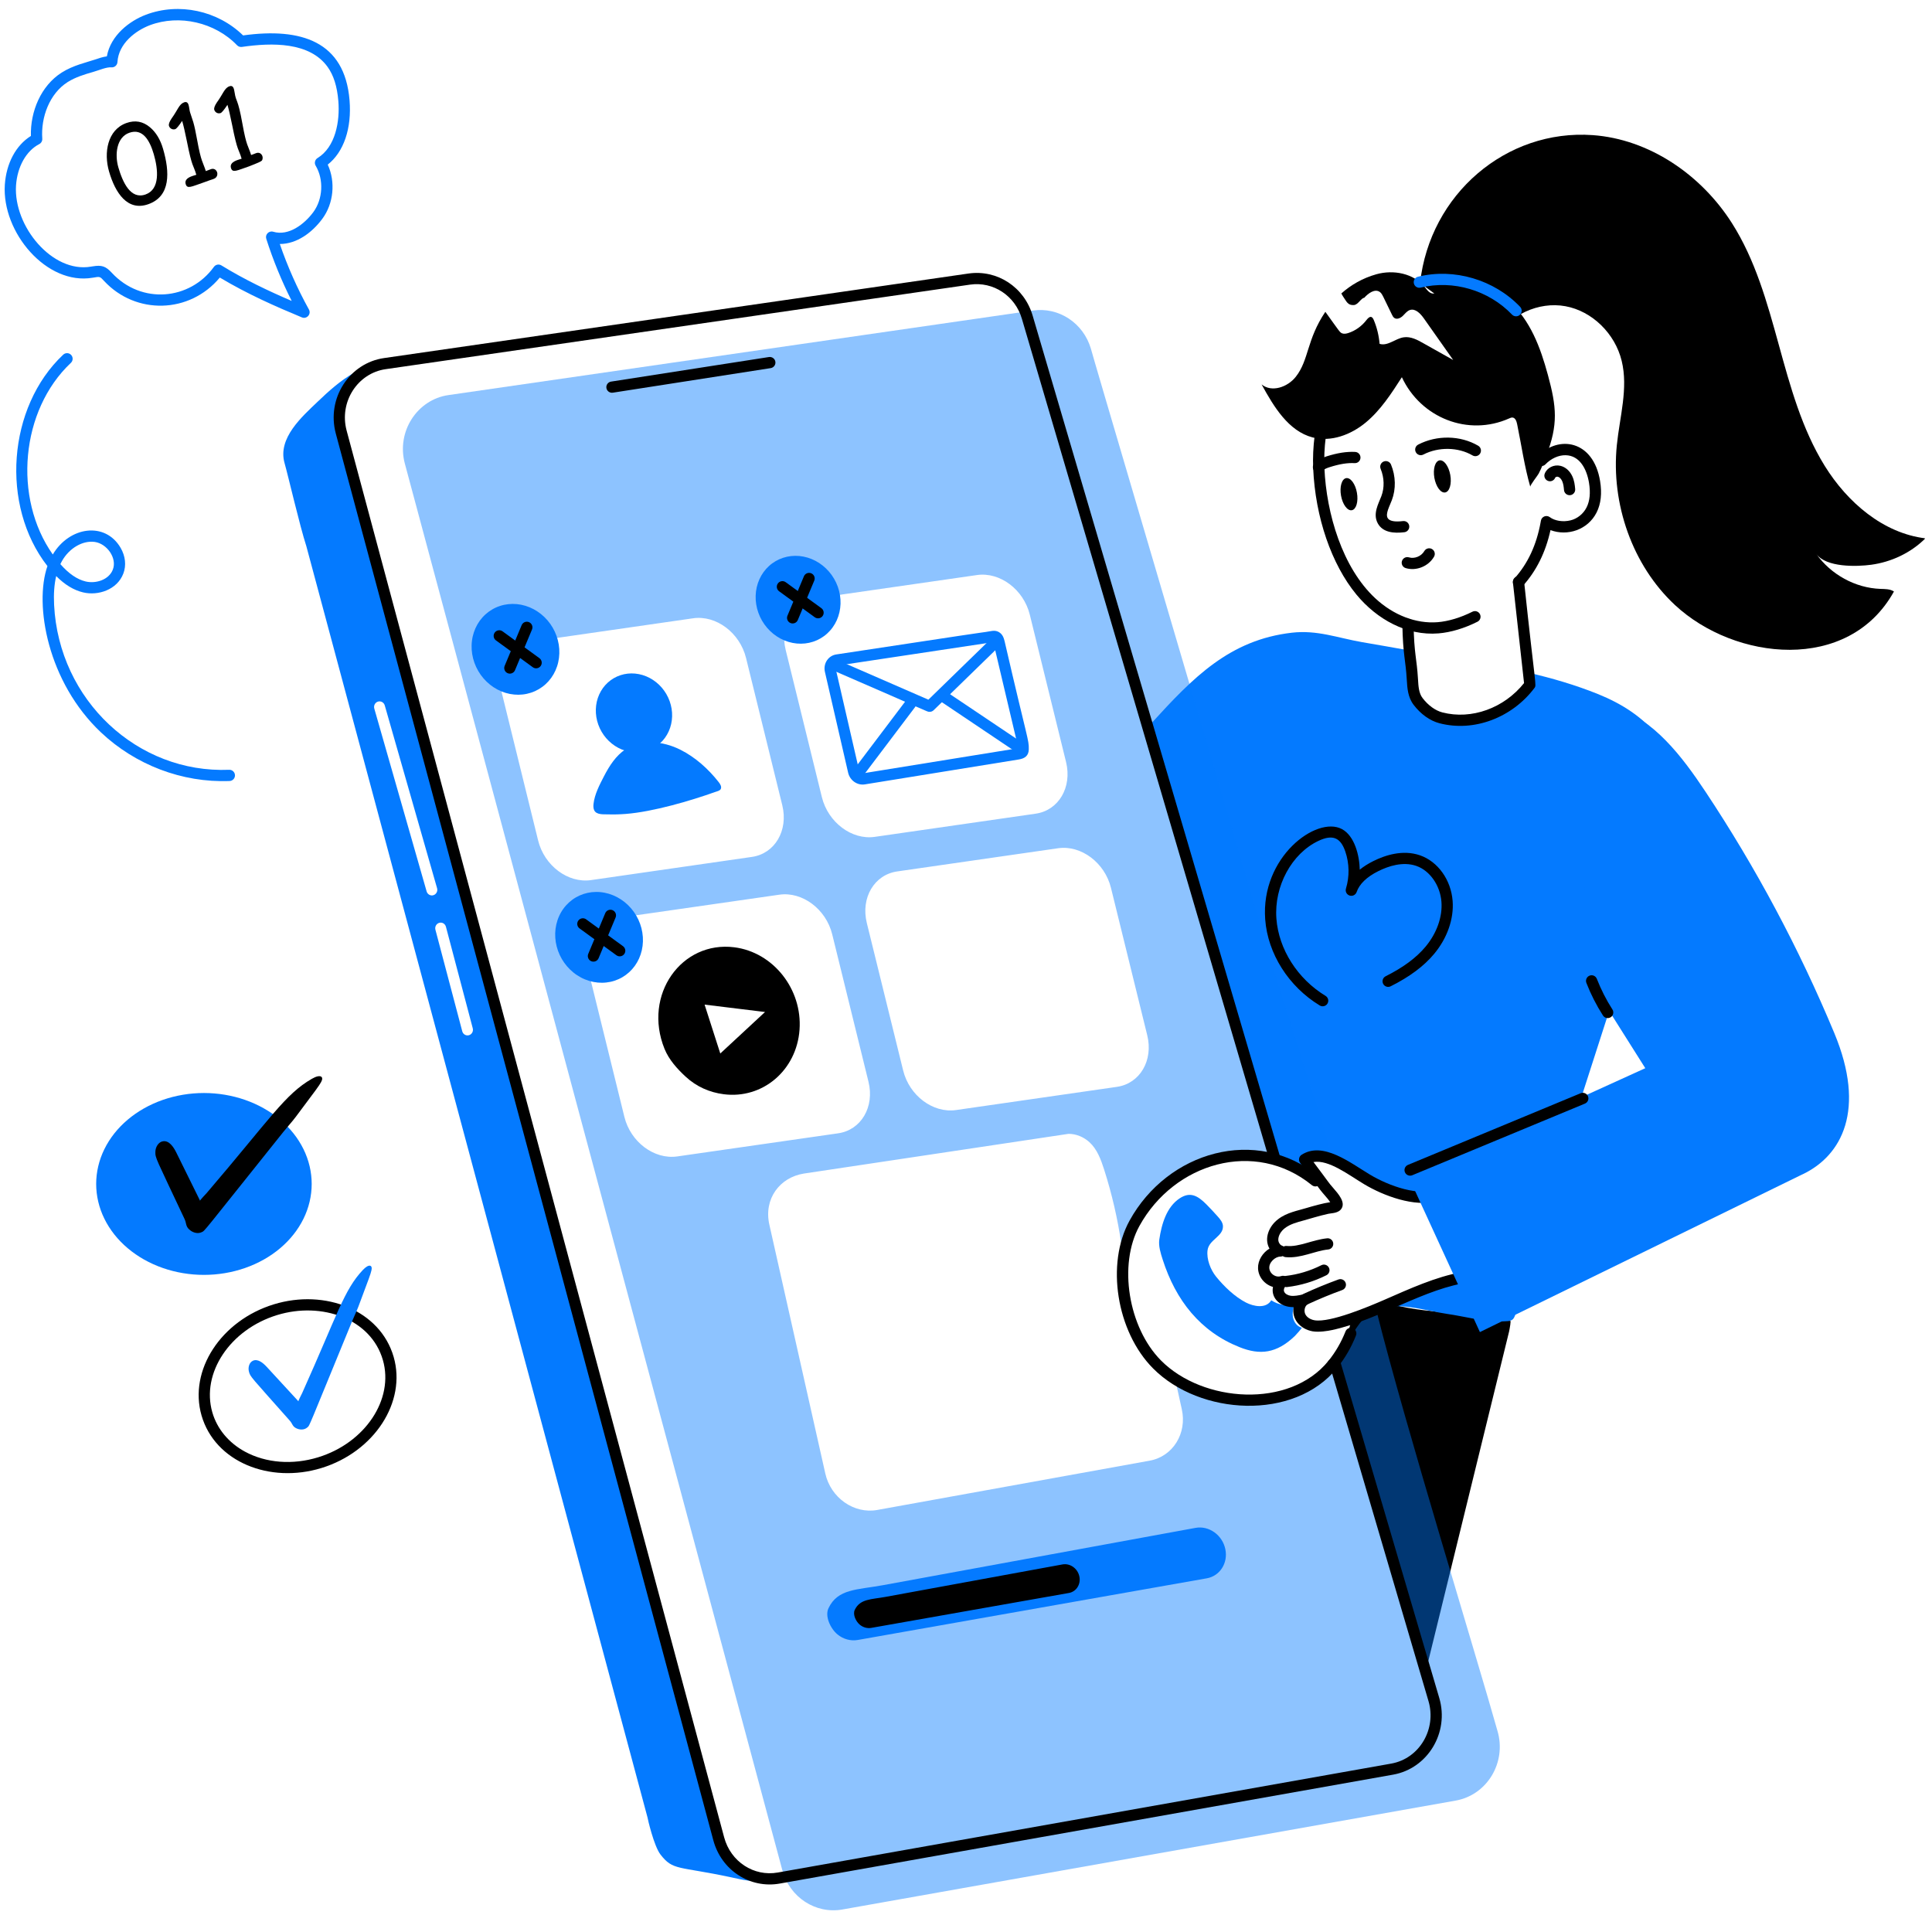 <svg xmlns="http://www.w3.org/2000/svg" xmlns:xlink="http://www.w3.org/1999/xlink" width="1080" zoomAndPan="magnify" viewBox="0 0 810 810" height="1080" preserveAspectRatio="xMidYMid meet" version="1.2"><defs><clipPath id="6de53a94e6"><path d="M 595 56 L 807 56 L 807 273 L 595 273 Z M 595 56 "/></clipPath></defs><g id="875633afb1"><path style=" stroke:none;fill-rule:nonzero;fill:#047aff;fill-opacity:1;" d="M 319.52 787.109 C 318.309 786.906 318.379 788.012 313.262 785.52 C 307.465 782.695 303.047 777.312 301.34 770.941 C 301.328 770.906 143.062 181.176 143.062 181.176 C 141.82 176.547 142.039 171.543 143.672 167.047 C 145.215 162.812 147.055 160.277 150.484 157.57 C 151.211 156.992 152.027 156.07 151.594 155.238 C 150.426 155.23 149.332 155.785 148.312 156.371 C 142.73 159.555 137.875 163.91 133.203 168.387 C 126.633 174.684 116.336 183.68 119.297 194.133 C 120.902 199.805 125.645 220.379 128.449 229.035 C 171.254 388.535 202.785 506.031 245.309 664.48 C 250.305 683.098 265.902 741.223 271.477 761.984 C 271.477 762.305 274.145 773.961 276.914 777.527 C 282.207 784.348 284.215 782.309 306.48 787.059 C 311.227 788.07 316.215 789.418 321.043 788.156 C 321.051 788.156 319.824 787.16 319.52 787.109 Z M 178.863 373.723 L 156.926 297.07 C 156.57 295.824 157.262 294.516 158.473 294.148 C 159.676 293.785 160.953 294.492 161.312 295.742 L 183.25 372.395 C 183.605 373.641 182.91 374.949 181.699 375.316 C 180.52 375.68 179.227 374.992 178.863 373.723 Z M 196.008 434.102 C 195 434.102 194.078 433.414 193.801 432.367 L 182.551 389.789 C 182.223 388.535 182.938 387.242 184.156 386.902 C 185.395 386.551 186.633 387.301 186.961 388.555 L 198.211 431.133 C 198.605 432.621 197.52 434.102 196.008 434.102 Z M 196.008 434.102 "/><path style=" stroke:none;fill-rule:nonzero;fill:#047aff;fill-opacity:1;" d="M 130.676 496.375 C 130.676 497.621 130.602 498.867 130.457 500.109 C 130.312 501.355 130.098 502.586 129.809 503.812 C 129.52 505.035 129.16 506.246 128.73 507.441 C 128.301 508.637 127.805 509.809 127.238 510.965 C 126.672 512.117 126.039 513.246 125.34 514.344 C 124.645 515.445 123.883 516.516 123.062 517.555 C 122.238 518.594 121.359 519.594 120.422 520.559 C 119.48 521.523 118.488 522.449 117.445 523.332 C 116.398 524.215 115.301 525.051 114.16 525.844 C 113.016 526.637 111.828 527.379 110.598 528.074 C 109.367 528.766 108.102 529.406 106.797 529.996 C 105.488 530.586 104.152 531.117 102.789 531.598 C 101.422 532.074 100.027 532.496 98.613 532.855 C 97.195 533.219 95.762 533.523 94.312 533.766 C 92.859 534.008 91.398 534.191 89.926 534.316 C 88.453 534.438 86.977 534.5 85.5 534.5 C 84.02 534.5 82.543 534.438 81.07 534.316 C 79.598 534.191 78.137 534.008 76.684 533.766 C 75.234 533.523 73.801 533.219 72.383 532.855 C 70.969 532.496 69.578 532.074 68.211 531.598 C 66.844 531.117 65.508 530.586 64.203 529.996 C 62.898 529.406 61.629 528.766 60.398 528.074 C 59.168 527.379 57.984 526.637 56.84 525.844 C 55.695 525.051 54.602 524.215 53.555 523.332 C 52.508 522.449 51.516 521.523 50.578 520.559 C 49.637 519.594 48.758 518.594 47.934 517.555 C 47.113 516.516 46.355 515.445 45.656 514.344 C 44.957 513.246 44.328 512.117 43.762 510.965 C 43.195 509.809 42.695 508.637 42.266 507.441 C 41.836 506.246 41.477 505.035 41.191 503.812 C 40.902 502.586 40.684 501.355 40.539 500.109 C 40.395 498.867 40.32 497.621 40.32 496.375 C 40.32 495.125 40.395 493.879 40.539 492.637 C 40.684 491.395 40.902 490.16 41.191 488.938 C 41.477 487.711 41.836 486.504 42.266 485.309 C 42.695 484.113 43.195 482.938 43.762 481.785 C 44.328 480.633 44.957 479.504 45.656 478.402 C 46.355 477.301 47.113 476.23 47.934 475.195 C 48.758 474.156 49.637 473.152 50.578 472.188 C 51.516 471.223 52.508 470.301 53.555 469.418 C 54.602 468.535 55.695 467.695 56.84 466.902 C 57.984 466.113 59.168 465.367 60.398 464.676 C 61.629 463.98 62.898 463.34 64.203 462.75 C 65.508 462.164 66.844 461.629 68.211 461.152 C 69.578 460.676 70.969 460.254 72.383 459.891 C 73.801 459.531 75.234 459.227 76.684 458.984 C 78.137 458.738 79.598 458.555 81.07 458.434 C 82.543 458.312 84.02 458.25 85.5 458.25 C 86.977 458.25 88.453 458.312 89.926 458.434 C 91.398 458.555 92.859 458.738 94.312 458.984 C 95.762 459.227 97.195 459.531 98.613 459.891 C 100.027 460.254 101.422 460.676 102.789 461.152 C 104.152 461.629 105.488 462.164 106.797 462.75 C 108.102 463.34 109.367 463.98 110.598 464.676 C 111.828 465.367 113.016 466.113 114.16 466.902 C 115.301 467.695 116.398 468.535 117.445 469.418 C 118.488 470.301 119.48 471.223 120.422 472.188 C 121.359 473.152 122.238 474.156 123.062 475.195 C 123.883 476.23 124.645 477.301 125.34 478.402 C 126.039 479.504 126.672 480.633 127.238 481.785 C 127.805 482.938 128.301 484.113 128.73 485.309 C 129.16 486.504 129.52 487.711 129.809 488.938 C 130.098 490.16 130.312 491.395 130.457 492.637 C 130.602 493.879 130.676 495.125 130.676 496.375 Z M 130.676 496.375 "/><path style=" stroke:none;fill-rule:nonzero;fill:#000000;fill-opacity:1;" d="M 632.961 556.852 C 632.887 557.281 632.801 557.711 632.719 558.145 L 598.191 698.977 C 597.594 697.805 597.062 696.598 596.465 695.422 L 559.781 570.582 C 566.988 556.566 565.48 555.363 566.777 553.918 C 567.434 553.191 568.488 553.09 569.398 552.777 C 576.16 550.48 576.016 544.688 583.992 546.91 C 592.367 549.238 601.301 549.703 609.934 550.754 C 617.336 551.66 626.297 551.434 633.336 553.871 C 633.285 554.875 633.141 555.863 632.961 556.852 Z M 632.961 556.852 "/><g clip-rule="nonzero" clip-path="url(#6de53a94e6)"><path style=" stroke:none;fill-rule:nonzero;fill:#000000;fill-opacity:1;" d="M 595.375 118.621 C 599.504 81.418 631.508 54.078 667.715 56.648 C 691.336 58.328 713.164 73.164 726.129 93.562 C 745.645 124.262 745.871 164.359 764.996 195.273 C 774.539 210.695 789.59 223.566 807.234 225.703 C 801.102 231.824 792.961 235.613 784.527 236.77 C 778.566 237.59 765.609 237.996 761.453 232.195 C 767.656 240.941 777.879 246.52 788.395 246.895 C 790.336 246.965 792.414 246.902 794.047 247.988 C 775.039 282.277 727.289 277.016 702.207 253.633 C 684.395 237.027 675.375 211.254 677.863 186.648 C 679.059 174.82 682.707 162.812 679.898 151.281 C 677.117 139.863 667.547 130.43 656.289 128.379 C 645.031 126.328 632.742 131.969 626.961 142.125 "/></g><path style=" stroke:none;fill-rule:nonzero;fill:#047aff;fill-opacity:1;" d="M 696.75 367.773 C 691.637 379.086 685.168 389.758 681.777 401.711 L 641.918 525.535 C 640.109 532.367 638.469 539.23 636.66 546.035 C 634.516 554.152 635.363 553.977 628.273 553.977 C 621.32 553.977 613.809 551.883 606.914 550.895 C 597.512 549.547 584.926 545.172 575.824 549.402 C 588.094 543.668 601.047 539.488 614.301 536.992 C 608.145 526.035 603.793 514.008 601.48 501.574 C 567.832 498.859 566.949 489.973 557.453 485.59 C 553.938 483.965 549.477 483.664 546.496 486.176 C 552.125 491.691 557.113 497.898 561.324 504.625 C 557.121 494.219 546.379 486.875 535.43 486.875 L 482.137 307.195 C 481.43 306.965 481.242 305.953 481.426 305.215 C 481.605 304.477 482.133 303.887 482.641 303.328 C 500.242 284.016 515.508 268.273 541.629 265.262 C 552.305 264.043 560.809 267.445 571.035 269.219 C 577.676 270.352 584.285 271.516 590.898 272.707 C 591.234 275.906 591.66 279.078 591.969 282.305 C 592.367 286.434 592.027 290.797 594.539 294.082 C 597.027 297.34 600.418 299.984 604.09 300.945 C 617.594 304.465 632.453 298.938 641.406 287.074 C 641.211 285.387 641.039 283.73 640.844 282.043 C 650.703 284.312 660.449 287.16 670.055 291.027 C 679.828 294.984 689.18 300.77 695.562 309.379 C 708.277 326.508 705.027 349.566 696.75 367.773 Z M 696.75 367.773 "/><path style=" stroke:none;fill-rule:nonzero;fill:#000000;fill-opacity:1;" d="M 603.496 303.223 C 599.516 302.18 595.672 299.441 592.672 295.508 C 590.234 292.324 590.004 288.43 589.801 284.996 C 589.324 276.68 588.168 274.559 587.949 261.785 C 587.93 260.484 588.965 259.414 590.262 259.391 C 591.508 259.395 592.633 260.406 592.656 261.703 C 592.863 274.277 593.973 275.797 594.5 284.719 C 594.676 287.75 594.848 290.609 596.41 292.652 C 598.746 295.715 601.762 297.906 604.684 298.672 C 616.91 301.855 630.57 296.926 638.965 286.387 C 638.898 285.805 634.359 244.785 634.297 244.195 C 634.156 242.902 635.094 241.746 636.387 241.609 C 637.676 241.449 638.836 242.406 638.973 243.699 C 643.742 288.633 644.324 287.117 643.285 288.492 C 633.98 300.816 618.059 307.02 603.496 303.223 Z M 603.496 303.223 "/><path style=" stroke:none;fill-rule:nonzero;fill:#000000;fill-opacity:1;" d="M 635.082 245.891 C 634.117 245.023 634.035 243.535 634.902 242.57 C 640.578 236.242 644.188 228.492 645.93 218.879 L 646.031 218.309 C 646.32 216.598 648.324 215.754 649.754 216.812 C 651.898 218.406 655.312 218.934 658.449 218.164 C 661.309 217.465 663.824 215.434 665.184 212.734 C 666.539 210.043 666.883 206.582 666.203 202.445 C 665.242 196.602 662.289 190.984 656.414 190.855 C 653.449 190.785 650.301 192.223 647.93 194.68 C 647.023 195.617 645.539 195.641 644.602 194.738 C 643.668 193.836 643.641 192.348 644.543 191.41 C 653.41 182.234 668.027 184.523 670.844 201.684 C 671.688 206.82 671.199 211.254 669.387 214.852 C 665.715 222.141 657.188 224.914 650.051 222.254 C 647.992 231.594 644.168 239.289 638.406 245.711 C 637.539 246.676 636.055 246.758 635.082 245.891 Z M 635.082 245.891 "/><path style=" stroke:none;fill-rule:nonzero;fill:#000000;fill-opacity:1;" d="M 568.684 249.27 C 558.223 236.594 551.445 216.82 550.559 196.379 C 549.789 178.605 555.449 157.828 567.023 144.609 C 567.875 143.633 569.363 143.531 570.34 144.387 C 571.32 145.246 571.418 146.73 570.562 147.707 C 559.809 159.988 554.535 179.512 555.262 196.176 C 556.094 215.398 562.824 238.012 576.562 250.809 C 584.203 257.934 593.742 261.582 602.738 260.855 C 607.281 260.484 612.324 258.965 617.324 256.461 C 618.492 255.879 619.898 256.348 620.48 257.508 C 621.062 258.672 620.594 260.086 619.434 260.664 C 613.898 263.438 608.258 265.125 603.125 265.547 C 589.859 266.641 577.289 259.699 568.684 249.27 Z M 568.684 249.27 "/><path style=" stroke:none;fill-rule:nonzero;fill:#000000;fill-opacity:1;" d="M 551.25 197.637 C 550.262 196.793 550.145 195.309 550.988 194.32 C 552.438 192.621 554.41 191.891 556.145 191.34 C 560.754 189.883 564.562 189.289 568.156 189.469 C 569.453 189.535 570.449 190.641 570.387 191.938 C 570.32 193.234 569.262 194.242 567.918 194.168 C 564.914 194.008 561.617 194.543 557.566 195.824 C 556.402 196.195 555.211 196.617 554.566 197.375 C 553.727 198.359 552.242 198.484 551.25 197.637 Z M 551.25 197.637 "/><path style=" stroke:none;fill-rule:nonzero;fill:#000000;fill-opacity:1;" d="M 648.957 157.176 C 645.809 145.598 641.641 134.352 632.676 126.234 C 624.57 118.898 612.336 117.773 602.621 122.492 C 602.117 122.738 601.586 123.012 601.008 123.066 C 599.465 123.176 598.363 121.648 597.402 120.422 C 592.66 114.574 584.18 112.973 577.031 114.988 C 571.312 116.602 566.461 119.398 562.359 123.035 C 562.688 123.645 563.008 124.215 563.32 124.66 C 564.582 126.461 565.078 128.039 567.59 127.898 C 569.41 127.793 570.609 124.973 571.957 124.852 C 573.68 122.926 576.445 120.906 578.516 122.43 C 579.527 123.191 579.711 124.008 583.531 131.824 C 583.801 132.371 584.07 132.945 584.574 133.301 C 585.637 134.059 587.129 133.383 588.105 132.465 C 589.055 131.555 589.895 130.363 591.137 129.965 C 593.457 129.242 595.562 131.508 596.984 133.52 C 601.082 139.34 605.152 145.137 609.254 150.93 C 605.117 148.594 600.984 146.285 596.82 143.949 C 594.254 142.469 591.438 140.984 588.508 141.418 C 585.004 141.934 581.82 145.219 578.402 144.16 C 578.105 140.703 577.289 137.297 575.938 134.109 C 575.168 132.285 574.141 132.578 572.918 134.152 C 570.949 136.727 568.23 138.688 565.211 139.645 C 564.398 139.887 563.5 140.086 562.695 139.758 C 561.73 139.383 561.629 139.023 555.66 130.73 C 547.758 142.445 548.836 150.914 543.262 157.973 C 539.84 162.305 533.18 164.652 528.934 161.172 C 534.039 170.512 540.18 180.707 550.262 183.379 C 558.004 185.434 566.348 182.305 572.582 177.152 C 578.816 171.996 583.328 165.016 587.738 158.148 C 595.707 175.234 615.547 183.09 632.723 175.426 C 633.176 175.223 633.648 175.004 634.141 175.055 C 635.312 175.176 635.82 176.617 636.062 177.801 C 637.832 186.383 639.148 195.73 641.586 204.094 C 641.402 203.461 644.652 199.43 645.121 198.52 C 646.352 196.152 647.328 193.555 648.285 191.059 C 653.32 177.961 652.617 170.625 648.957 157.176 Z M 648.957 157.176 "/><path style=" stroke:none;fill-rule:nonzero;fill:#000000;fill-opacity:1;" d="M 655.715 205.453 C 655.605 204.125 655.438 202.746 654.918 201.637 C 654.488 200.715 653.809 200.039 653.137 199.879 C 652.676 199.77 652.125 200.012 652.02 200.281 C 651.543 201.492 650.176 202.086 648.969 201.609 C 647.762 201.133 647.164 199.766 647.641 198.559 C 648.621 196.07 651.516 194.641 654.25 195.309 C 656.34 195.816 658.137 197.398 659.184 199.652 C 660.012 201.43 660.262 203.309 660.402 205.074 C 660.508 206.367 659.543 207.504 658.25 207.609 C 656.891 207.707 655.816 206.699 655.715 205.453 Z M 655.715 205.453 "/><path style=" stroke:none;fill-rule:nonzero;fill:#000000;fill-opacity:1;" d="M 577.621 219.383 C 575.465 215.391 577.938 211.188 579.141 208.023 C 580.492 204.477 580.379 200.297 578.84 196.566 C 578.344 195.363 578.914 193.988 580.117 193.492 C 581.32 193 582.691 193.574 583.188 194.77 C 585.184 199.602 585.309 205.039 583.539 209.695 C 582.547 212.312 580.805 215.379 581.762 217.148 C 582.465 218.449 584.641 218.898 588.219 218.465 C 589.516 218.305 590.68 219.234 590.832 220.523 C 590.988 221.812 590.066 222.984 588.777 223.137 C 584.375 223.668 579.73 223.285 577.621 219.383 Z M 577.621 219.383 "/><path style=" stroke:none;fill-rule:nonzero;fill:#000000;fill-opacity:1;" d="M 589.336 238.176 C 588.094 237.801 587.387 236.488 587.766 235.246 C 588.141 234 589.453 233.301 590.695 233.672 C 593.047 234.387 595.887 233.227 597.152 231.043 C 597.805 229.918 599.246 229.539 600.371 230.188 C 601.492 230.84 601.875 232.277 601.223 233.402 C 598.871 237.461 593.762 239.508 589.336 238.176 Z M 589.336 238.176 "/><path style=" stroke:none;fill-rule:nonzero;fill:#000000;fill-opacity:1;" d="M 608.043 199.148 C 608.121 199.59 608.176 200.031 608.211 200.473 C 608.242 200.914 608.254 201.344 608.242 201.766 C 608.23 202.191 608.195 202.594 608.141 202.984 C 608.082 203.375 608.004 203.738 607.902 204.078 C 607.805 204.418 607.684 204.727 607.543 205.004 C 607.406 205.281 607.25 205.52 607.078 205.727 C 606.902 205.93 606.719 206.094 606.52 206.219 C 606.316 206.344 606.109 206.426 605.891 206.465 C 605.672 206.5 605.445 206.496 605.215 206.449 C 604.984 206.398 604.754 206.309 604.52 206.176 C 604.289 206.043 604.059 205.871 603.836 205.656 C 603.609 205.441 603.391 205.195 603.18 204.91 C 602.973 204.625 602.773 204.309 602.586 203.961 C 602.398 203.617 602.23 203.246 602.074 202.855 C 601.918 202.461 601.781 202.051 601.66 201.625 C 601.543 201.199 601.441 200.766 601.363 200.324 C 601.289 199.883 601.23 199.441 601.199 199 C 601.164 198.559 601.152 198.129 601.164 197.707 C 601.18 197.281 601.211 196.875 601.27 196.488 C 601.328 196.098 601.406 195.734 601.504 195.395 C 601.605 195.055 601.727 194.746 601.863 194.469 C 602.004 194.191 602.16 193.949 602.332 193.746 C 602.504 193.543 602.691 193.379 602.891 193.254 C 603.09 193.129 603.301 193.047 603.52 193.008 C 603.738 192.969 603.965 192.977 604.191 193.023 C 604.422 193.07 604.656 193.164 604.887 193.297 C 605.121 193.43 605.348 193.602 605.574 193.816 C 605.801 194.027 606.016 194.277 606.227 194.562 C 606.438 194.848 606.637 195.164 606.82 195.508 C 607.008 195.855 607.18 196.227 607.336 196.617 C 607.492 197.012 607.629 197.422 607.746 197.848 C 607.867 198.273 607.965 198.707 608.043 199.148 Z M 608.043 199.148 "/><path style=" stroke:none;fill-rule:nonzero;fill:#000000;fill-opacity:1;" d="M 568.902 206.602 C 568.98 207.043 569.039 207.484 569.07 207.922 C 569.105 208.363 569.117 208.797 569.102 209.219 C 569.09 209.641 569.059 210.047 569 210.438 C 568.941 210.824 568.863 211.191 568.766 211.527 C 568.664 211.867 568.543 212.176 568.406 212.453 C 568.266 212.73 568.109 212.973 567.938 213.18 C 567.766 213.383 567.578 213.547 567.379 213.672 C 567.18 213.797 566.969 213.875 566.75 213.914 C 566.531 213.953 566.305 213.949 566.074 213.902 C 565.844 213.852 565.613 213.762 565.383 213.629 C 565.148 213.496 564.922 213.32 564.695 213.109 C 564.469 212.895 564.25 212.645 564.043 212.359 C 563.832 212.074 563.633 211.762 563.445 211.414 C 563.262 211.07 563.09 210.699 562.934 210.305 C 562.777 209.914 562.641 209.504 562.52 209.078 C 562.402 208.652 562.305 208.219 562.227 207.777 C 562.148 207.336 562.094 206.895 562.059 206.453 C 562.023 206.012 562.016 205.582 562.027 205.156 C 562.039 204.734 562.074 204.328 562.129 203.941 C 562.188 203.551 562.266 203.188 562.367 202.848 C 562.465 202.508 562.586 202.199 562.723 201.922 C 562.863 201.645 563.02 201.402 563.191 201.199 C 563.363 200.992 563.551 200.828 563.75 200.707 C 563.949 200.582 564.16 200.5 564.379 200.461 C 564.598 200.422 564.824 200.426 565.055 200.477 C 565.285 200.523 565.516 200.613 565.746 200.75 C 565.98 200.883 566.207 201.055 566.434 201.27 C 566.66 201.48 566.879 201.73 567.09 202.016 C 567.297 202.301 567.496 202.617 567.684 202.961 C 567.871 203.309 568.039 203.676 568.195 204.07 C 568.352 204.465 568.488 204.875 568.609 205.301 C 568.727 205.727 568.824 206.16 568.902 206.602 Z M 568.902 206.602 "/><path style=" stroke:none;fill-rule:nonzero;fill:#000000;fill-opacity:1;" d="M 617.355 190.934 C 611.375 187.426 603.09 187.281 596.75 190.574 C 595.602 191.176 594.18 190.73 593.582 189.574 C 592.98 188.418 593.43 187 594.582 186.402 C 602.426 182.324 612.297 182.512 619.734 186.875 C 620.855 187.531 621.23 188.973 620.574 190.094 C 619.914 191.219 618.473 191.586 617.355 190.934 Z M 617.355 190.934 "/><path style=" stroke:none;fill-rule:nonzero;fill:#047aff;fill-opacity:1;" d="M 633.918 131.891 C 624.172 121.688 609.137 117.254 595.625 120.582 C 594.375 120.898 593.09 120.125 592.777 118.863 C 592.465 117.602 593.234 116.324 594.496 116.016 C 609.617 112.281 626.426 117.238 637.32 128.641 C 638.219 129.578 638.184 131.066 637.246 131.965 C 636.309 132.859 634.816 132.832 633.918 131.891 Z M 633.918 131.891 "/><path style=" stroke:none;fill-rule:nonzero;fill:#000000;fill-opacity:1;" d="M 547.23 493.027 C 547.23 489.938 551.906 489.934 551.906 493.027 C 551.906 493.715 551.742 494.113 551.246 494.691 C 549.832 496.105 547.23 495.234 547.23 493.027 Z M 547.23 493.027 "/><path style=" stroke:none;fill-rule:nonzero;fill:#000000;fill-opacity:1;" d="M 553.312 421.551 C 540.27 413.641 531.504 399.809 530.441 385.457 C 528.504 359.293 551.969 341.957 562.578 347.582 C 567.922 350.414 569.965 358.672 570.078 364.621 C 571.676 363.316 573.562 362.117 575.734 361.035 C 580.715 358.543 588.152 356.105 595.355 358.602 C 602.848 361.203 608.34 368.883 609.02 377.711 C 609.598 385.215 606.781 393.305 601.289 399.898 C 596.984 405.066 591.016 409.52 583.039 413.512 C 581.883 414.094 580.469 413.621 579.883 412.457 C 579.305 411.297 579.773 409.883 580.938 409.301 C 588.316 405.609 593.793 401.547 597.676 396.891 C 602.391 391.227 604.816 384.367 604.328 378.074 C 603.797 371.191 599.473 365.012 593.812 363.043 C 588.164 361.078 582.008 363.152 577.836 365.242 C 573 367.66 569.949 370.609 568.77 373.996 C 568.352 375.203 567.047 375.859 565.82 375.461 C 564.602 375.066 563.926 373.766 564.297 372.543 C 565.832 367.492 565.73 361.969 564.02 356.984 C 562.094 351.371 558.934 349.621 552.766 352.539 C 541.547 357.836 534.129 371.535 535.133 385.109 C 536.086 397.969 543.988 410.391 555.754 417.531 C 556.863 418.203 557.219 419.648 556.543 420.762 C 555.867 421.875 554.418 422.223 553.312 421.551 Z M 553.312 421.551 "/><path style=" stroke:none;fill-rule:nonzero;fill:#047aff;fill-opacity:0.45;" d="M 627.836 725.734 C 619.996 697.621 588.914 596.859 577.137 549.727 C 577.594 549.164 576.348 549.039 575.734 549.414 C 566.598 555.309 564.25 568.387 555.781 575.258 C 553.129 577.422 549.992 578.895 546.855 580.242 C 522.367 590.766 510.043 588.773 491.832 576.324 L 492.836 578.895 L 495.457 590.75 C 497.773 600.941 491.738 610.633 482.02 612.391 L 367.77 633.059 C 358.051 634.812 348.301 627.977 346.016 617.785 C 346.016 617.785 322.586 513.598 322.555 513.441 C 320.117 502.621 326.914 493.621 337.027 492.02 C 338.988 491.707 435.684 477.203 447.988 475.367 C 451.188 475.367 454.355 476.684 456.762 478.879 C 459.961 481.797 461.578 486.156 462.918 490.359 C 466.176 500.551 468.586 510.996 470.137 521.594 L 471.355 524.668 C 472.789 516.422 476.02 508.582 481.594 502.559 C 485.098 498.762 489.395 495.848 493.75 493.148 C 514.125 480.41 524.758 481.582 548.438 489.324 C 548.836 485.027 554.777 482.676 557.883 485.527 C 556.328 474.363 552.035 463.512 548.621 452.723 C 524.805 377.176 536.086 413.676 518.398 353.742 C 495.98 277.289 457.371 146.707 457.371 146.219 C 454.203 135.398 443.875 128.625 433.031 130.195 L 188.043 165.633 C 174.934 167.5 166.125 180.918 169.734 194.359 L 328.008 784.129 C 331.055 795.453 341.965 802.57 353.207 800.562 C 360.051 799.348 304.098 809.285 610.348 754.898 C 623.508 752.547 631.703 738.875 627.836 725.734 Z M 465.781 372.25 L 480.984 434.031 C 483.605 444.602 477.906 454.293 468.25 455.672 L 400.797 465.395 C 391.137 466.773 381.234 459.34 378.645 448.773 L 363.414 386.957 C 360.824 376.418 366.52 366.727 376.18 365.348 L 443.633 355.625 C 453.258 354.246 463.191 361.68 465.781 372.25 Z M 342.117 250.812 L 409.602 241.09 C 419.227 239.711 429.16 247.145 431.75 257.715 L 446.953 319.496 C 449.543 330.066 443.844 339.758 434.219 341.137 L 366.734 350.859 C 357.105 352.238 347.203 344.805 344.582 334.238 L 329.383 272.422 C 326.789 261.883 332.488 252.191 342.117 250.812 Z M 225.609 352.363 L 210.406 290.582 C 207.785 280.012 213.516 270.32 223.141 268.941 L 290.598 259.219 C 300.254 257.84 310.156 265.27 312.777 275.84 L 327.98 337.625 C 330.57 348.191 324.871 357.883 315.242 359.266 L 247.762 368.988 C 238.133 370.367 228.199 362.934 225.609 352.363 Z M 261.773 468.246 L 246.543 406.434 C 243.953 395.863 249.648 386.203 259.309 384.793 L 326.762 375.102 C 336.387 373.723 346.32 381.156 348.91 391.723 L 364.113 453.508 C 366.734 464.078 361.035 473.77 351.379 475.148 L 283.926 484.84 C 274.266 486.219 264.363 478.785 261.773 468.246 Z M 261.773 468.246 "/><path style=" stroke:none;fill-rule:nonzero;fill:#047aff;fill-opacity:1;" d="M 126.559 133.066 C 115.539 128.492 103.777 123.312 92.16 116.367 C 79.496 131.598 56.926 132.074 43.668 117.824 C 41.84 115.848 41.98 115.914 38.863 116.434 C 19.555 119.742 0.754 97.426 2.02 77.496 C 2.629 68.441 6.68 60.91 12.957 56.996 C 12.676 46.773 17.145 35.98 25.84 30.438 C 30.801 27.309 36.227 26.199 39.848 24.965 C 41.391 24.438 43.074 23.859 44.801 23.625 C 46.398 14.742 54.414 8.719 61.191 6.164 C 75.047 0.941 91.254 4.441 101.918 14.848 C 126.309 11.488 144.516 17.355 146.547 41.988 C 147.52 53.832 144.125 63.73 137.406 69.012 C 140.73 76.25 139.898 85.301 135.137 91.738 C 130.914 97.445 124.5 102.297 117.312 102.297 C 120.57 111.773 124.668 120.996 129.52 129.758 C 130.59 131.695 128.613 133.918 126.559 133.066 Z M 92.816 111.266 C 102.652 117.312 112.68 122.039 122.297 126.168 C 118.062 117.789 114.488 109.055 111.637 100.125 C 111.062 98.324 112.738 96.617 114.551 97.156 C 121.039 99.102 127.652 93.938 131.355 88.938 C 135.391 83.48 135.809 75.293 132.344 69.469 C 131.684 68.363 132.039 66.934 133.137 66.258 C 140.633 61.668 142.559 50.91 141.855 42.375 C 141.352 36.242 139.875 31.559 137.348 28.051 C 129.816 17.59 114.176 17.82 101.414 19.672 C 100.664 19.773 99.906 19.52 99.383 18.973 C 90.18 9.383 75.156 5.93 62.852 10.562 C 56.863 12.824 49.707 18.227 49.242 26.031 C 49.168 27.305 48.074 28.332 46.707 28.234 C 44.566 28.074 41.625 29.43 39.043 30.164 C 35.402 31.199 31.582 32.375 28.359 34.41 C 20.758 39.258 17.098 49.129 17.723 58.16 C 17.789 59.098 17.289 59.98 16.457 60.414 C 10.977 63.246 7.246 69.906 6.715 77.801 C 5.633 94.855 21.938 114.566 38.113 111.789 L 38.77 111.684 C 42.66 111.031 44.309 111.578 46.914 114.41 C 59.324 127.75 79.582 125.863 89.68 111.895 C 90.398 110.898 91.762 110.621 92.816 111.266 Z M 92.816 111.266 "/><path style=" stroke:none;fill-rule:nonzero;fill:#000000;fill-opacity:1;" d="M 299.066 771.555 L 140.789 181.781 C 136.812 166.961 146.52 152.184 161.043 150.117 L 406.02 114.68 C 418.133 112.945 429.445 120.371 432.957 132.371 L 536.512 484.414 C 536.875 485.66 536.164 486.965 534.918 487.336 C 533.68 487.695 532.363 486.988 531.996 485.738 L 428.445 133.695 C 425.594 123.965 416.449 117.941 406.695 119.332 L 161.707 154.773 C 149.945 156.449 142.094 168.488 145.336 180.562 L 303.609 770.332 C 306.355 780.531 316.039 786.867 326.121 785.059 L 583.266 739.398 C 595.23 737.258 602.324 724.828 598.906 713.211 L 557.434 572.219 C 557.066 570.973 557.781 569.664 559.027 569.297 C 560.27 568.938 561.582 569.645 561.949 570.891 L 603.418 711.883 C 607.695 726.398 598.578 741.438 584.09 744.027 L 326.945 789.691 C 314.512 791.918 302.469 784.195 299.066 771.555 Z M 299.066 771.555 "/><path style=" stroke:none;fill-rule:nonzero;fill:#000000;fill-opacity:1;" d="M 483.41 573.695 C 468.09 558.238 463.59 529.859 473.586 511.723 C 489.484 482.863 526.66 471.832 552.992 493.242 C 554 494.066 554.156 495.547 553.336 496.555 C 552.512 497.562 551.031 497.711 550.027 496.895 C 526.086 477.422 492.254 487.59 477.703 513.992 C 468.789 530.176 473.016 556.527 486.75 570.383 C 504.32 588.105 540.66 590.695 556.965 570.539 C 557.781 569.527 559.266 569.371 560.273 570.188 C 561.285 571.004 561.441 572.484 560.625 573.496 C 542.578 595.809 502.996 593.457 483.41 573.695 Z M 483.41 573.695 "/><path style=" stroke:none;fill-rule:nonzero;fill:#000000;fill-opacity:1;" d="M 557.316 573.844 C 556.305 573.031 556.148 571.547 556.965 570.539 C 559.91 566.898 562.316 562.742 564.125 558.184 C 564.605 556.973 565.969 556.379 567.18 556.863 C 568.387 557.344 568.977 558.707 568.5 559.918 C 566.516 564.918 563.867 569.484 560.625 573.496 C 559.816 574.496 558.34 574.672 557.316 573.844 Z M 557.316 573.844 "/><path style=" stroke:none;fill-rule:nonzero;fill:#047aff;fill-opacity:1;" d="M 519.758 564.832 C 528.191 568.18 535.184 567.52 542.906 560.09 C 543.109 559.898 546 556.711 545.781 556.652 C 542.699 555.82 540.68 551.715 542.914 546.797 C 539.578 547.703 535.879 547.086 532.992 545.141 C 530.746 548.852 525.473 547.684 522.398 546.105 C 517.707 543.699 513.18 539.355 509.859 535.25 C 507.551 532.395 505.789 527.941 506.27 524.18 C 506.84 519.711 512.84 518.434 512.73 514.105 C 512.691 512.566 511.652 511.273 510.645 510.137 C 509.102 508.395 507.512 506.691 505.879 505.035 C 502.176 501.277 498.996 499.488 494.57 502.418 C 489.125 506.02 487.004 513.102 486.043 519.691 C 485.645 522.402 486.617 525.445 487.445 528.035 C 492.949 545.219 503.242 558.281 519.758 564.832 Z M 519.758 564.832 "/><path style=" stroke:none;fill-rule:nonzero;fill:#000000;fill-opacity:1;" d="M 550.27 558.156 C 545.055 557.195 541.449 552.992 542.355 548.016 C 536.973 548.145 532.742 544.375 533.699 539.555 C 530.172 538.531 527.516 535.336 527.438 531.664 C 527.363 528.359 529.391 525.203 532.227 523.484 C 529.852 519.258 532.023 514.047 535.863 511.152 C 539.504 508.312 544.227 507.562 547.875 506.422 C 550.215 505.711 554.984 504.387 557.703 504.02 C 556.625 502.363 554.723 500.488 553.5 498.848 L 545.082 487.539 C 544.266 486.449 544.547 484.895 545.695 484.152 C 554.66 478.387 566.059 487.484 574.309 492.43 C 581.957 497.031 595.629 502.27 603.512 498.043 C 604.473 497.527 605.656 497.742 606.379 498.551 C 607.043 499.297 607.16 500.367 606.699 501.23 C 608.449 508.785 610.949 515.602 614.375 524.008 L 615.961 527.984 C 616.805 530.121 617.664 532.297 618.492 534.285 C 618.777 534.961 618.727 535.734 618.359 536.367 C 617.988 537.004 617.348 537.43 616.621 537.523 C 597.195 539.992 578.195 553.426 558.391 557.641 C 556.688 558.016 552.98 558.621 550.27 558.156 Z M 548.109 546.941 C 546.949 547.723 546.672 549.648 547.199 550.848 C 547.781 552.184 549.238 553.18 551.094 553.523 C 557.688 554.652 574.102 547.684 580.184 545.043 C 590.992 540.328 601.902 535.301 613.016 533.316 C 612.539 532.129 612.059 530.914 611.586 529.711 L 610.016 525.777 C 607.266 519.023 604.43 511.77 602.414 503.547 C 593.191 506.254 580.047 501.371 571.887 496.461 C 565.453 492.602 557.051 486.094 550.688 487.188 C 558.113 497.055 556.664 495.418 558.871 497.953 C 561.176 500.602 564.094 503.941 562.48 506.625 C 561.207 508.738 558.312 508.566 556.871 508.895 C 552.879 509.781 548.949 511.039 546.504 511.703 C 543.719 512.457 540.84 513.238 538.723 514.887 C 536.996 516.191 535.91 518.102 535.93 519.781 C 535.957 520.867 536.652 521.969 537.512 522.258 C 538.602 522.621 539.27 523.719 539.09 524.855 C 538.91 525.992 537.938 526.832 536.789 526.84 C 535.699 526.848 534.48 527.438 533.535 528.414 C 530.023 532.031 533.938 536.125 537.109 535.012 C 538.27 534.602 539.547 535.148 540.047 536.27 C 540.547 537.391 540.098 538.711 539.02 539.297 C 538.457 539.598 538.105 540.707 538.344 541.414 C 538.734 542.523 540.055 543.094 541.062 543.242 C 542.656 543.48 544.426 543.098 546.305 542.691 C 548.855 542.148 550.23 545.516 548.109 546.941 Z M 548.109 546.941 "/><path style=" stroke:none;fill-rule:nonzero;fill:#000000;fill-opacity:1;" d="M 538.969 527.059 C 537.676 526.93 536.727 525.777 536.855 524.488 C 536.98 523.195 538.133 522.258 539.426 522.375 C 544.562 522.898 550.305 519.785 556.391 519.168 C 557.68 519.02 558.836 519.98 558.965 521.273 C 559.098 522.566 558.156 523.719 556.863 523.848 C 551.113 524.434 545.418 527.68 538.969 527.059 Z M 538.969 527.059 "/><path style=" stroke:none;fill-rule:nonzero;fill:#000000;fill-opacity:1;" d="M 537 537.535 C 536.852 536.246 537.777 535.078 539.066 534.93 C 544.215 534.336 549.238 532.824 554.004 530.438 C 555.172 529.855 556.578 530.328 557.16 531.488 C 557.742 532.648 557.273 534.062 556.109 534.645 C 550.852 537.277 545.301 538.945 539.605 539.602 C 538.332 539.75 537.152 538.84 537 537.535 Z M 537 537.535 "/><path style=" stroke:none;fill-rule:nonzero;fill:#000000;fill-opacity:1;" d="M 545.273 545.621 C 544.727 544.445 545.238 543.047 546.418 542.5 C 551.234 540.273 556.191 538.23 561.148 536.426 C 562.367 535.98 563.719 536.609 564.164 537.832 C 564.605 539.055 563.977 540.402 562.754 540.848 C 557.922 542.605 553.09 544.598 548.395 546.77 C 547.23 547.309 545.824 546.812 545.273 545.621 Z M 545.273 545.621 "/><path style=" stroke:none;fill-rule:nonzero;fill:#047aff;fill-opacity:1;" d="M 676.758 296.148 C 693.469 301.723 705.129 317.008 715.043 331.934 C 736.18 363.754 754.293 397.699 769.043 433.129 C 782.414 465.246 772.234 484.434 755.852 492.281 C 753 493.645 772.449 484.164 620.457 558.484 L 590.406 493.051 L 689.797 447.844 L 659.75 400.254 "/><path style=" stroke:none;fill-rule:nonzero;fill:#000000;fill-opacity:1;" d="M 589.02 491.457 C 588.523 490.258 589.094 488.879 590.293 488.383 L 662.691 458.344 C 663.895 457.84 665.27 458.414 665.77 459.613 C 666.266 460.812 665.695 462.191 664.496 462.688 L 592.098 492.727 C 590.91 493.219 589.523 492.668 589.02 491.457 Z M 589.02 491.457 "/><path style=" stroke:none;fill-rule:nonzero;fill:#000000;fill-opacity:1;" d="M 672.051 425.758 C 669.297 421.461 666.957 416.863 665.098 412.09 C 664.625 410.879 665.227 409.516 666.434 409.043 C 667.645 408.57 669.008 409.172 669.48 410.379 C 671.23 414.867 673.426 419.184 676.012 423.219 C 676.711 424.312 676.395 425.766 675.301 426.469 C 674.203 427.172 672.75 426.844 672.051 425.758 Z M 672.051 425.758 "/><path style=" stroke:none;fill-rule:nonzero;fill:#000000;fill-opacity:1;" d="M 254.238 162.672 C 254.039 161.391 254.918 160.188 256.199 159.988 L 322.391 149.688 C 323.676 149.504 324.879 150.367 325.078 151.648 C 325.277 152.934 324.398 154.137 323.113 154.336 L 256.926 164.637 C 255.613 164.832 254.434 163.934 254.238 162.672 Z M 254.238 162.672 "/><path style=" stroke:none;fill-rule:nonzero;fill:#000000;fill-opacity:1;" d="M 62.191 85.605 C 53.438 88.711 48.32 80.871 45.723 71.914 C 43.434 64.039 45.035 54.402 53.02 51.57 C 56.629 50.289 59.906 50.875 62.844 53.328 C 65.383 55.453 67.227 58.488 68.371 62.434 C 71.168 72.07 71.652 82.25 62.191 85.605 Z M 54.188 55.672 C 48.844 57.57 48.059 64.762 49.617 70.16 C 51.465 76.512 54.777 83.742 61.008 81.535 C 67.199 79.34 66.301 70.969 64.48 64.676 C 62.809 58.922 59.855 53.66 54.188 55.672 Z M 54.188 55.672 "/><path style=" stroke:none;fill-rule:nonzero;fill:#000000;fill-opacity:1;" d="M 85.52 76.445 C 80.176 78.266 78.484 79.352 77.844 77.156 C 77.43 75.727 78.305 74.633 80.457 73.867 L 81.453 73.539 L 82.309 73.281 C 81.02 68.832 80.609 70.684 78.316 59.047 C 77.57 55.336 76.918 52.547 76.367 50.688 C 74.953 52.809 73.992 53.961 73.484 54.141 C 72.352 54.543 71.148 53.844 70.836 52.762 C 70.641 52.098 71 51.082 71.906 49.719 C 74.629 45.973 75.066 43.66 77.219 42.895 C 78.137 42.57 78.758 42.949 79.07 44.039 C 79.32 44.891 79.434 46.227 79.668 47.031 C 79.98 48.117 80.664 49.941 81.043 51.227 C 81.512 52.84 82.047 55.301 82.641 58.613 C 84.371 68.18 85.016 67.656 86.289 71.727 L 88.441 70.918 C 90.359 70.242 91.719 72.316 90.887 73.914 C 90.23 75.172 89.172 75 85.52 76.445 Z M 85.52 76.445 "/><path style=" stroke:none;fill-rule:nonzero;fill:#000000;fill-opacity:1;" d="M 104.516 69.711 C 99.309 71.477 97.484 72.645 96.836 70.422 C 96.062 67.754 100.086 67 100.449 66.805 L 101.301 66.547 C 100.055 62.234 99.621 63.992 97.309 52.312 C 96.562 48.602 95.914 45.812 95.359 43.953 C 93.945 46.074 92.988 47.227 92.477 47.406 C 91.32 47.812 90.141 47.09 89.832 46.027 C 89.637 45.363 89.992 44.348 90.898 42.984 C 93.602 39.297 94.047 36.93 96.215 36.16 C 97.824 35.59 98.117 37.219 98.363 38.801 C 99.031 43.113 99.656 40.855 101.633 51.879 C 103.41 61.695 103.965 60.727 105.281 64.992 L 107.43 64.188 C 109.352 63.504 110.707 65.574 109.883 67.18 C 109.613 67.691 108.176 68.262 104.516 69.711 Z M 104.516 69.711 "/><path style=" stroke:none;fill-rule:nonzero;fill:#047aff;fill-opacity:1;" d="M 266.766 383.895 C 267.082 384.441 267.375 385.004 267.645 385.578 C 267.91 386.152 268.152 386.738 268.367 387.332 C 268.578 387.93 268.766 388.531 268.922 389.141 C 269.078 389.754 269.207 390.367 269.305 390.988 C 269.406 391.609 269.477 392.23 269.516 392.855 C 269.555 393.477 269.566 394.098 269.551 394.719 C 269.531 395.34 269.48 395.957 269.406 396.57 C 269.328 397.184 269.223 397.789 269.086 398.387 C 268.949 398.984 268.785 399.57 268.594 400.148 C 268.398 400.727 268.18 401.293 267.934 401.844 C 267.684 402.395 267.41 402.934 267.109 403.453 C 266.812 403.973 266.484 404.477 266.137 404.961 C 265.785 405.445 265.414 405.91 265.016 406.355 C 264.621 406.797 264.203 407.219 263.762 407.617 C 263.324 408.016 262.867 408.391 262.387 408.742 C 261.91 409.094 261.418 409.414 260.906 409.715 C 260.395 410.012 259.871 410.281 259.328 410.523 C 258.789 410.766 258.238 410.98 257.676 411.164 C 257.109 411.352 256.539 411.508 255.957 411.633 C 255.375 411.758 254.785 411.855 254.191 411.918 C 253.598 411.984 253 412.02 252.398 412.023 C 251.797 412.027 251.195 412 250.594 411.945 C 249.992 411.887 249.391 411.801 248.793 411.684 C 248.195 411.566 247.605 411.418 247.016 411.242 C 246.43 411.066 245.852 410.859 245.281 410.625 C 244.711 410.391 244.148 410.129 243.602 409.836 C 243.051 409.547 242.516 409.23 241.992 408.887 C 241.469 408.547 240.965 408.18 240.473 407.785 C 239.98 407.395 239.512 406.98 239.055 406.539 C 238.602 406.102 238.168 405.645 237.758 405.164 C 237.344 404.688 236.953 404.188 236.586 403.672 C 236.219 403.156 235.875 402.625 235.555 402.078 C 235.234 401.527 234.941 400.969 234.676 400.395 C 234.406 399.82 234.168 399.234 233.953 398.637 C 233.738 398.043 233.555 397.441 233.398 396.828 C 233.242 396.219 233.113 395.602 233.012 394.984 C 232.914 394.363 232.844 393.742 232.805 393.117 C 232.762 392.492 232.75 391.871 232.77 391.25 C 232.789 390.629 232.836 390.012 232.914 389.402 C 232.992 388.789 233.098 388.184 233.234 387.586 C 233.371 386.988 233.535 386.398 233.727 385.82 C 233.918 385.242 234.137 384.68 234.387 384.129 C 234.633 383.574 234.906 383.039 235.207 382.52 C 235.508 381.996 235.832 381.496 236.184 381.012 C 236.535 380.523 236.906 380.062 237.305 379.617 C 237.699 379.172 238.117 378.75 238.555 378.352 C 238.996 377.953 239.453 377.578 239.93 377.23 C 240.406 376.879 240.902 376.555 241.414 376.258 C 241.926 375.961 242.449 375.691 242.988 375.445 C 243.527 375.203 244.082 374.992 244.645 374.805 C 245.207 374.621 245.781 374.465 246.363 374.34 C 246.945 374.215 247.531 374.117 248.125 374.051 C 248.719 373.988 249.316 373.953 249.918 373.949 C 250.52 373.941 251.121 373.969 251.727 374.027 C 252.328 374.082 252.926 374.172 253.523 374.289 C 254.121 374.406 254.715 374.551 255.301 374.73 C 255.887 374.906 256.469 375.113 257.039 375.348 C 257.609 375.582 258.168 375.844 258.719 376.133 C 259.27 376.422 259.805 376.738 260.328 377.082 C 260.848 377.426 261.355 377.793 261.848 378.184 C 262.336 378.578 262.809 378.992 263.262 379.43 C 263.715 379.867 264.148 380.328 264.562 380.805 C 264.977 381.285 265.367 381.781 265.734 382.297 C 266.102 382.816 266.445 383.348 266.766 383.895 Z M 266.766 383.895 "/><path style=" stroke:none;fill-rule:nonzero;fill:#000000;fill-opacity:1;" d="M 247.891 402.996 C 246.695 402.496 246.129 401.117 246.629 399.918 L 253.75 382.855 C 254.25 381.66 255.625 381.094 256.824 381.594 C 258.023 382.094 258.59 383.473 258.09 384.672 L 250.969 401.73 C 250.469 402.93 249.09 403.492 247.891 402.996 Z M 247.891 402.996 "/><path style=" stroke:none;fill-rule:nonzero;fill:#000000;fill-opacity:1;" d="M 258.434 400.5 L 242.98 389.246 C 241.93 388.48 241.699 387.008 242.461 385.961 C 243.227 384.906 244.699 384.676 245.75 385.441 L 261.203 396.695 C 262.25 397.461 262.484 398.934 261.719 399.98 C 260.957 401.027 259.492 401.266 258.434 400.5 Z M 258.434 400.5 "/><path style=" stroke:none;fill-rule:nonzero;fill:#047aff;fill-opacity:1;" d="M 349.699 242.656 C 350.008 243.188 350.293 243.73 350.551 244.285 C 350.809 244.84 351.043 245.406 351.25 245.984 C 351.457 246.559 351.637 247.145 351.785 247.734 C 351.938 248.324 352.062 248.922 352.16 249.52 C 352.254 250.121 352.324 250.723 352.363 251.324 C 352.402 251.93 352.41 252.531 352.395 253.129 C 352.375 253.73 352.328 254.328 352.254 254.922 C 352.18 255.512 352.078 256.098 351.945 256.676 C 351.812 257.254 351.656 257.824 351.469 258.383 C 351.281 258.941 351.07 259.488 350.832 260.023 C 350.59 260.555 350.324 261.074 350.035 261.578 C 349.746 262.082 349.43 262.57 349.09 263.039 C 348.754 263.508 348.391 263.957 348.008 264.387 C 347.625 264.816 347.219 265.223 346.797 265.609 C 346.371 265.996 345.93 266.359 345.465 266.695 C 345.004 267.035 344.527 267.348 344.031 267.637 C 343.539 267.926 343.027 268.188 342.508 268.422 C 341.984 268.656 341.449 268.863 340.906 269.043 C 340.359 269.219 339.805 269.371 339.242 269.492 C 338.68 269.613 338.109 269.707 337.535 269.77 C 336.961 269.832 336.383 269.867 335.801 269.871 C 335.219 269.875 334.637 269.852 334.055 269.797 C 333.473 269.742 332.891 269.656 332.312 269.543 C 331.734 269.43 331.164 269.285 330.594 269.117 C 330.027 268.945 329.465 268.746 328.914 268.52 C 328.359 268.293 327.82 268.039 327.289 267.758 C 326.758 267.477 326.238 267.172 325.734 266.84 C 325.227 266.508 324.738 266.152 324.262 265.773 C 323.789 265.395 323.332 264.992 322.891 264.566 C 322.453 264.145 322.035 263.699 321.633 263.238 C 321.234 262.773 320.859 262.293 320.5 261.793 C 320.145 261.293 319.812 260.777 319.504 260.25 C 319.195 259.719 318.914 259.176 318.652 258.621 C 318.395 258.062 318.16 257.5 317.957 256.922 C 317.75 256.348 317.57 255.762 317.418 255.172 C 317.266 254.582 317.141 253.984 317.047 253.387 C 316.949 252.785 316.883 252.184 316.844 251.582 C 316.805 250.977 316.793 250.375 316.812 249.777 C 316.828 249.176 316.875 248.578 316.949 247.984 C 317.023 247.395 317.129 246.809 317.258 246.23 C 317.391 245.652 317.551 245.082 317.734 244.523 C 317.922 243.965 318.137 243.418 318.375 242.883 C 318.613 242.352 318.879 241.832 319.168 241.328 C 319.461 240.824 319.773 240.336 320.113 239.867 C 320.453 239.398 320.812 238.949 321.195 238.52 C 321.578 238.09 321.984 237.684 322.41 237.297 C 322.832 236.91 323.277 236.547 323.738 236.211 C 324.199 235.871 324.68 235.559 325.172 235.27 C 325.668 234.98 326.176 234.719 326.699 234.484 C 327.219 234.25 327.754 234.043 328.301 233.863 C 328.844 233.688 329.398 233.535 329.961 233.414 C 330.523 233.293 331.094 233.199 331.668 233.137 C 332.242 233.074 332.82 233.039 333.402 233.035 C 333.984 233.031 334.566 233.055 335.148 233.109 C 335.734 233.164 336.312 233.25 336.891 233.363 C 337.469 233.477 338.043 233.621 338.609 233.789 C 339.18 233.961 339.738 234.16 340.289 234.387 C 340.844 234.613 341.387 234.867 341.918 235.148 C 342.449 235.43 342.965 235.734 343.473 236.066 C 343.977 236.398 344.469 236.754 344.941 237.133 C 345.418 237.512 345.875 237.914 346.312 238.34 C 346.75 238.762 347.172 239.207 347.57 239.668 C 347.969 240.133 348.348 240.613 348.703 241.113 C 349.059 241.613 349.391 242.129 349.699 242.656 Z M 349.699 242.656 "/><path style=" stroke:none;fill-rule:nonzero;fill:#000000;fill-opacity:1;" d="M 331.41 261.207 C 330.215 260.711 329.648 259.332 330.148 258.133 L 337.039 241.625 C 337.539 240.426 338.91 239.859 340.113 240.363 C 341.312 240.859 341.879 242.238 341.379 243.438 L 334.488 259.945 C 333.984 261.145 332.609 261.707 331.41 261.207 Z M 331.41 261.207 "/><path style=" stroke:none;fill-rule:nonzero;fill:#000000;fill-opacity:1;" d="M 341.594 258.785 L 326.645 247.898 C 325.594 247.133 325.363 245.66 326.125 244.613 C 326.891 243.559 328.363 243.332 329.414 244.094 L 344.363 254.98 C 345.414 255.746 345.645 257.219 344.879 258.27 C 344.117 259.312 342.652 259.555 341.594 258.785 Z M 341.594 258.785 "/><path style=" stroke:none;fill-rule:nonzero;fill:#047aff;fill-opacity:1;" d="M 355.582 323.953 L 345.848 281.684 C 345.457 279.992 345.777 278.227 346.723 276.836 C 347.637 275.492 349.023 274.617 350.629 274.375 C 412.477 265.031 406.684 265.859 410.633 265.324 C 412.262 265.102 413.891 264.883 415.484 264.59 C 416.141 264.473 417.504 264.219 418.879 265.062 C 420.309 265.938 420.832 267.348 421.188 268.852 C 430.871 310.777 431.391 309.941 431.324 314.145 C 431.273 316.832 429.699 318.031 427.012 318.43 L 362.621 328.852 C 359.395 329.375 356.328 327.188 355.582 323.953 Z M 416.414 269.207 C 411.488 269.992 435.508 266.332 351.332 279.027 C 350.609 279.137 350.262 279.891 350.43 280.629 L 360.164 322.895 C 360.355 323.727 361.145 324.34 361.871 324.207 C 450.602 309.852 420 314.816 426.617 313.73 C 426.605 312.805 426.516 311.965 426.352 311.137 C 415.25 264.18 416.527 269.496 416.414 269.207 Z M 416.414 269.207 "/><path style=" stroke:none;fill-rule:nonzero;fill:#047aff;fill-opacity:1;" d="M 389.48 298.426 C 388.43 298.285 390.832 299.078 349.227 281.047 C 348.031 280.531 347.488 279.145 348.008 277.953 C 348.527 276.766 349.914 276.223 351.102 276.738 L 389.23 293.344 L 415.711 267.574 C 416.645 266.668 418.137 266.688 419.039 267.617 C 419.945 268.551 419.926 270.039 418.992 270.945 L 391.418 297.777 C 390.918 298.266 390.215 298.516 389.48 298.426 Z M 389.48 298.426 "/><path style=" stroke:none;fill-rule:nonzero;fill:#047aff;fill-opacity:1;" d="M 357.988 326.496 C 356.953 325.715 356.746 324.238 357.531 323.203 L 379.934 293.562 C 380.719 292.523 382.195 292.316 383.23 293.105 C 384.266 293.887 384.473 295.359 383.688 296.398 L 361.285 326.039 C 360.496 327.078 359.02 327.277 357.988 326.496 Z M 357.988 326.496 "/><path style=" stroke:none;fill-rule:nonzero;fill:#047aff;fill-opacity:1;" d="M 425.168 314.746 L 394.613 294.223 C 393.531 293.5 393.246 292.039 393.969 290.961 C 394.695 289.879 396.164 289.598 397.234 290.32 L 427.789 310.84 C 428.871 311.562 429.156 313.023 428.43 314.102 C 427.703 315.191 426.234 315.465 425.168 314.746 Z M 425.168 314.746 "/><path style=" stroke:none;fill-rule:nonzero;fill:#000000;fill-opacity:1;" d="M 77.367 511.062 C 65.219 485.207 65.086 485.605 65.141 482.902 C 65.176 480.895 66.434 478.758 68.363 478.477 C 70.914 478.102 72.75 480.852 73.918 483.215 C 77.238 489.949 80.559 496.684 83.883 503.418 C 83.773 503.199 86.387 500.504 86.664 500.18 C 113.477 468.824 119.492 458.754 130.781 452.273 C 134.449 450.168 135.898 451.418 134.633 453.648 C 133.512 455.613 132.965 456.254 124.02 468.227 C 122.434 470.344 120.559 472.363 118.891 474.445 C 83.902 518.176 86.012 515.898 84.523 516.609 C 82.762 517.449 80.582 516.719 79.184 515.324 C 77.789 513.934 78.215 512.863 77.367 511.062 Z M 77.367 511.062 "/><path style=" stroke:none;fill-rule:nonzero;fill:#000000;fill-opacity:1;" d="M 84.496 593.445 C 79.039 574.527 92.645 553.621 114.828 546.84 C 136.379 540.246 159.398 549.332 165.043 568.887 C 170.504 587.801 156.898 608.707 134.715 615.492 C 113.164 622.086 90.141 613 84.496 593.445 Z M 116.203 551.34 C 96.461 557.375 84.266 575.68 89.02 592.141 C 91.016 599.062 95.883 604.918 102.719 608.621 C 111.523 613.391 122.684 614.258 133.34 610.992 C 153.082 604.957 165.277 586.652 160.523 570.191 C 155.539 552.922 134.941 545.605 116.203 551.34 Z M 116.203 551.34 "/><path style=" stroke:none;fill-rule:nonzero;fill:#047aff;fill-opacity:1;" d="M 121.496 595.617 C 104.961 576.945 104.973 577.32 104.371 575.066 C 103.914 573.367 104.453 571.246 106.008 570.512 C 108.066 569.543 110.273 571.383 111.832 573.074 C 116.262 577.883 120.691 582.695 125.121 587.504 C 124.977 587.352 126.523 584.41 126.676 584.066 C 141.426 551.219 144.199 540.805 152.164 532.406 C 154.746 529.684 156.262 530.379 155.738 532.57 C 155.273 534.516 154.957 535.215 150.348 547.57 C 149.531 549.758 148.441 551.938 147.543 554.121 C 128.723 599.922 129.945 597.461 128.863 598.441 C 127.586 599.602 125.574 599.547 124.062 598.734 C 122.551 597.922 122.648 596.914 121.496 595.617 Z M 121.496 595.617 "/><path style=" stroke:none;fill-rule:nonzero;fill:#047aff;fill-opacity:1;" d="M 42.418 307.145 C 19.934 285.988 14.258 253.5 19.887 237.336 C 0.102 211.977 3.152 170.652 26.496 148.703 C 27.441 147.812 28.934 147.855 29.82 148.805 C 30.711 149.75 30.664 151.238 29.719 152.129 C 8.637 171.953 5.383 208.797 22.133 232.469 C 29.094 220.746 44.066 218.566 50.559 229.668 C 52.59 233.145 53.008 237.078 51.711 240.469 C 49.094 247.312 41.078 249.859 34.84 248.363 C 30.918 247.426 27.199 245.176 23.562 241.527 C 22.738 244.988 22.449 248.996 22.684 253.625 C 24.688 293.559 57.676 324.324 96.07 322.738 C 97.363 322.676 98.461 323.703 98.512 325 C 98.562 326.297 97.551 327.391 96.254 327.441 C 76.242 328.23 56.703 320.582 42.418 307.145 Z M 25.305 236.508 C 28.844 240.539 32.336 242.93 35.938 243.789 C 40.105 244.785 45.645 243.156 47.316 238.785 C 49.16 233.973 44.848 227.973 39.785 227.219 C 34.715 226.48 29.035 229.777 25.953 235.262 C 25.727 235.668 25.508 236.082 25.305 236.508 Z M 25.305 236.508 "/><path style=" stroke:none;fill-rule:nonzero;fill:#000000;fill-opacity:1;" d="M 307.902 397.16 C 285.727 394.32 269.469 417.094 278.586 439.695 C 280.438 444.277 283.859 448.066 287.418 451.363 C 291.992 455.602 297.477 458 303.441 458.762 C 319.742 460.852 333.977 448.746 335.207 431.734 C 336.441 414.723 324.203 399.25 307.902 397.16 Z M 301.984 441.684 L 295.402 421.188 L 320.742 424.285 Z M 301.984 441.684 "/><path style=" stroke:none;fill-rule:nonzero;fill:#047aff;fill-opacity:1;" d="M 501.219 640.57 C 506.875 639.531 512.516 643.574 513.734 649.523 C 514.926 655.316 511.453 660.746 505.938 661.719 C 505.938 661.719 359.68 687.555 359.598 687.57 C 356.688 688.086 353.578 687.238 351.164 685.273 C 348.273 682.93 345.703 677.707 347.359 674.227 C 351.262 666.02 359.422 666.582 370.156 664.602 C 404.734 658.234 466.918 646.844 501.219 640.57 Z M 501.219 640.57 "/><path style=" stroke:none;fill-rule:nonzero;fill:#000000;fill-opacity:1;" d="M 445.453 655.895 C 448.652 655.309 451.848 657.598 452.539 660.961 C 453.211 664.242 451.246 667.316 448.125 667.867 C 448.125 667.867 365.336 682.488 365.289 682.5 C 363.641 682.789 361.883 682.309 360.516 681.199 C 358.879 679.871 357.426 676.914 358.363 674.945 C 360.582 670.277 365.238 670.609 371.266 669.5 C 388.699 666.285 418.082 660.902 435.676 657.684 C 438.934 657.086 442.191 656.488 445.453 655.895 Z M 445.453 655.895 "/><path style=" stroke:none;fill-rule:nonzero;fill:#047aff;fill-opacity:1;" d="M 279.363 290.98 C 279.641 291.457 279.898 291.945 280.129 292.445 C 280.363 292.945 280.57 293.453 280.758 293.969 C 280.941 294.488 281.105 295.012 281.238 295.543 C 281.375 296.074 281.488 296.609 281.574 297.148 C 281.66 297.688 281.723 298.227 281.758 298.77 C 281.793 299.312 281.801 299.852 281.785 300.395 C 281.77 300.934 281.727 301.469 281.66 302 C 281.594 302.535 281.5 303.059 281.383 303.578 C 281.266 304.098 281.121 304.609 280.953 305.113 C 280.785 305.617 280.594 306.105 280.379 306.586 C 280.164 307.066 279.926 307.531 279.664 307.984 C 279.406 308.438 279.121 308.875 278.816 309.297 C 278.512 309.719 278.188 310.121 277.844 310.508 C 277.5 310.895 277.137 311.262 276.754 311.609 C 276.371 311.953 275.973 312.281 275.559 312.586 C 275.145 312.891 274.715 313.172 274.27 313.43 C 273.824 313.688 273.367 313.922 272.898 314.133 C 272.43 314.344 271.949 314.531 271.461 314.691 C 270.969 314.852 270.473 314.988 269.965 315.098 C 269.461 315.207 268.949 315.289 268.434 315.348 C 267.914 315.402 267.395 315.434 266.871 315.438 C 266.352 315.441 265.828 315.418 265.305 315.371 C 264.777 315.32 264.258 315.246 263.738 315.145 C 263.219 315.039 262.703 314.914 262.191 314.758 C 261.684 314.605 261.18 314.426 260.684 314.223 C 260.188 314.02 259.699 313.789 259.223 313.539 C 258.742 313.285 258.277 313.012 257.824 312.715 C 257.371 312.414 256.93 312.094 256.504 311.754 C 256.074 311.414 255.664 311.055 255.27 310.672 C 254.875 310.293 254.5 309.895 254.141 309.477 C 253.781 309.059 253.441 308.625 253.121 308.18 C 252.805 307.73 252.504 307.266 252.227 306.789 C 251.949 306.312 251.695 305.828 251.461 305.328 C 251.23 304.828 251.02 304.32 250.836 303.801 C 250.648 303.285 250.488 302.758 250.352 302.227 C 250.215 301.699 250.102 301.164 250.016 300.625 C 249.93 300.086 249.871 299.543 249.836 299 C 249.801 298.461 249.789 297.918 249.805 297.379 C 249.82 296.84 249.863 296.301 249.93 295.77 C 250 295.238 250.09 294.711 250.207 294.191 C 250.328 293.672 250.469 293.16 250.637 292.656 C 250.805 292.156 250.996 291.664 251.211 291.184 C 251.426 290.703 251.664 290.238 251.926 289.785 C 252.188 289.332 252.469 288.895 252.773 288.473 C 253.078 288.051 253.402 287.648 253.746 287.262 C 254.094 286.875 254.457 286.512 254.836 286.164 C 255.219 285.816 255.617 285.492 256.031 285.188 C 256.449 284.883 256.879 284.602 257.32 284.34 C 257.766 284.082 258.223 283.848 258.691 283.637 C 259.16 283.426 259.641 283.238 260.133 283.078 C 260.621 282.918 261.121 282.781 261.625 282.672 C 262.133 282.562 262.641 282.48 263.16 282.422 C 263.676 282.367 264.195 282.336 264.719 282.332 C 265.242 282.328 265.766 282.352 266.289 282.402 C 266.812 282.449 267.332 282.527 267.852 282.629 C 268.371 282.73 268.887 282.859 269.398 283.012 C 269.91 283.164 270.414 283.344 270.91 283.547 C 271.406 283.754 271.891 283.98 272.371 284.234 C 272.848 284.484 273.312 284.762 273.77 285.059 C 274.223 285.355 274.664 285.676 275.09 286.016 C 275.516 286.359 275.926 286.719 276.32 287.098 C 276.715 287.48 277.094 287.879 277.449 288.293 C 277.809 288.711 278.148 289.145 278.469 289.594 C 278.789 290.043 279.086 290.504 279.363 290.98 Z M 279.363 290.98 "/><path style=" stroke:none;fill-rule:nonzero;fill:#047aff;fill-opacity:1;" d="M 301.34 327.941 C 296.977 322.359 291.496 317.457 285.223 314.312 C 277.879 310.633 268.879 309.824 262.316 314.105 C 258.27 316.746 255.52 321.012 253.258 325.383 C 251.438 328.898 249.246 333.043 248.828 337.125 C 248.738 337.992 248.746 338.914 249.133 339.719 C 250.086 341.703 253.137 341.371 254.82 341.426 C 257.328 341.508 259.832 341.438 262.32 341.246 C 273.867 340.352 289.703 335.668 299.832 332.043 C 300.543 331.789 301.84 331.547 302.188 330.785 C 302.629 329.812 301.992 328.777 301.34 327.941 Z M 301.34 327.941 "/><path style=" stroke:none;fill-rule:nonzero;fill:#047aff;fill-opacity:1;" d="M 231.719 263.145 C 232.039 263.691 232.332 264.254 232.598 264.828 C 232.867 265.402 233.105 265.984 233.32 266.582 C 233.535 267.176 233.719 267.781 233.875 268.391 C 234.035 269 234.16 269.617 234.262 270.238 C 234.359 270.855 234.43 271.477 234.473 272.102 C 234.512 272.727 234.523 273.348 234.504 273.969 C 234.484 274.59 234.438 275.207 234.359 275.82 C 234.281 276.43 234.176 277.035 234.039 277.633 C 233.906 278.23 233.742 278.82 233.547 279.398 C 233.355 279.977 233.137 280.539 232.887 281.094 C 232.641 281.645 232.367 282.18 232.066 282.699 C 231.766 283.223 231.441 283.727 231.09 284.211 C 230.742 284.695 230.367 285.16 229.973 285.602 C 229.574 286.047 229.156 286.469 228.719 286.867 C 228.281 287.266 227.82 287.641 227.344 287.988 C 226.867 288.34 226.371 288.664 225.863 288.961 C 225.352 289.258 224.824 289.531 224.285 289.773 C 223.746 290.016 223.195 290.23 222.629 290.414 C 222.066 290.598 221.492 290.754 220.91 290.879 C 220.332 291.008 219.742 291.102 219.148 291.168 C 218.555 291.234 217.957 291.266 217.355 291.273 C 216.754 291.277 216.152 291.25 215.551 291.191 C 214.945 291.137 214.348 291.051 213.75 290.934 C 213.152 290.812 212.559 290.668 211.973 290.492 C 211.387 290.312 210.809 290.109 210.234 289.875 C 209.664 289.637 209.105 289.375 208.555 289.086 C 208.008 288.797 207.469 288.48 206.949 288.137 C 206.426 287.793 205.918 287.426 205.43 287.035 C 204.938 286.641 204.465 286.227 204.012 285.789 C 203.559 285.352 203.125 284.895 202.711 284.414 C 202.301 283.934 201.91 283.438 201.539 282.922 C 201.172 282.406 200.828 281.871 200.512 281.324 C 200.191 280.777 199.898 280.215 199.629 279.641 C 199.363 279.066 199.121 278.48 198.91 277.887 C 198.695 277.293 198.512 276.688 198.352 276.078 C 198.195 275.465 198.066 274.852 197.969 274.23 C 197.867 273.609 197.801 272.988 197.758 272.367 C 197.719 271.742 197.707 271.121 197.727 270.5 C 197.742 269.879 197.793 269.262 197.871 268.648 C 197.945 268.035 198.055 267.43 198.188 266.832 C 198.324 266.234 198.488 265.648 198.68 265.07 C 198.875 264.492 199.094 263.926 199.34 263.375 C 199.59 262.824 199.863 262.289 200.164 261.766 C 200.465 261.246 200.789 260.742 201.137 260.258 C 201.488 259.773 201.863 259.309 202.258 258.863 C 202.656 258.422 203.07 258 203.512 257.602 C 203.949 257.203 204.41 256.828 204.887 256.477 C 205.363 256.129 205.855 255.805 206.367 255.508 C 206.879 255.207 207.406 254.938 207.945 254.695 C 208.484 254.453 209.035 254.238 209.602 254.055 C 210.164 253.867 210.734 253.715 211.316 253.586 C 211.898 253.461 212.488 253.367 213.082 253.301 C 213.676 253.234 214.273 253.199 214.875 253.195 C 215.477 253.191 216.078 253.219 216.68 253.273 C 217.281 253.332 217.883 253.418 218.48 253.535 C 219.078 253.652 219.668 253.801 220.258 253.977 C 220.844 254.152 221.422 254.359 221.992 254.594 C 222.566 254.828 223.125 255.09 223.676 255.383 C 224.223 255.672 224.758 255.988 225.281 256.332 C 225.805 256.672 226.312 257.043 226.801 257.434 C 227.293 257.824 227.766 258.242 228.219 258.68 C 228.672 259.117 229.105 259.574 229.52 260.055 C 229.93 260.535 230.32 261.031 230.688 261.547 C 231.055 262.062 231.398 262.594 231.719 263.145 Z M 231.719 263.145 "/><path style=" stroke:none;fill-rule:nonzero;fill:#000000;fill-opacity:1;" d="M 212.844 282.242 C 211.648 281.742 211.082 280.363 211.582 279.164 L 218.703 262.105 C 219.207 260.906 220.578 260.34 221.781 260.84 C 222.98 261.34 223.547 262.719 223.047 263.918 L 215.922 280.977 C 215.422 282.18 214.043 282.742 212.844 282.242 Z M 212.844 282.242 "/><path style=" stroke:none;fill-rule:nonzero;fill:#000000;fill-opacity:1;" d="M 223.387 279.746 L 207.934 268.492 C 206.883 267.727 206.652 266.254 207.418 265.207 C 208.184 264.156 209.652 263.926 210.703 264.688 L 226.156 275.941 C 227.207 276.707 227.438 278.18 226.672 279.23 C 225.91 280.273 224.445 280.516 223.387 279.746 Z M 223.387 279.746 "/></g></svg>
